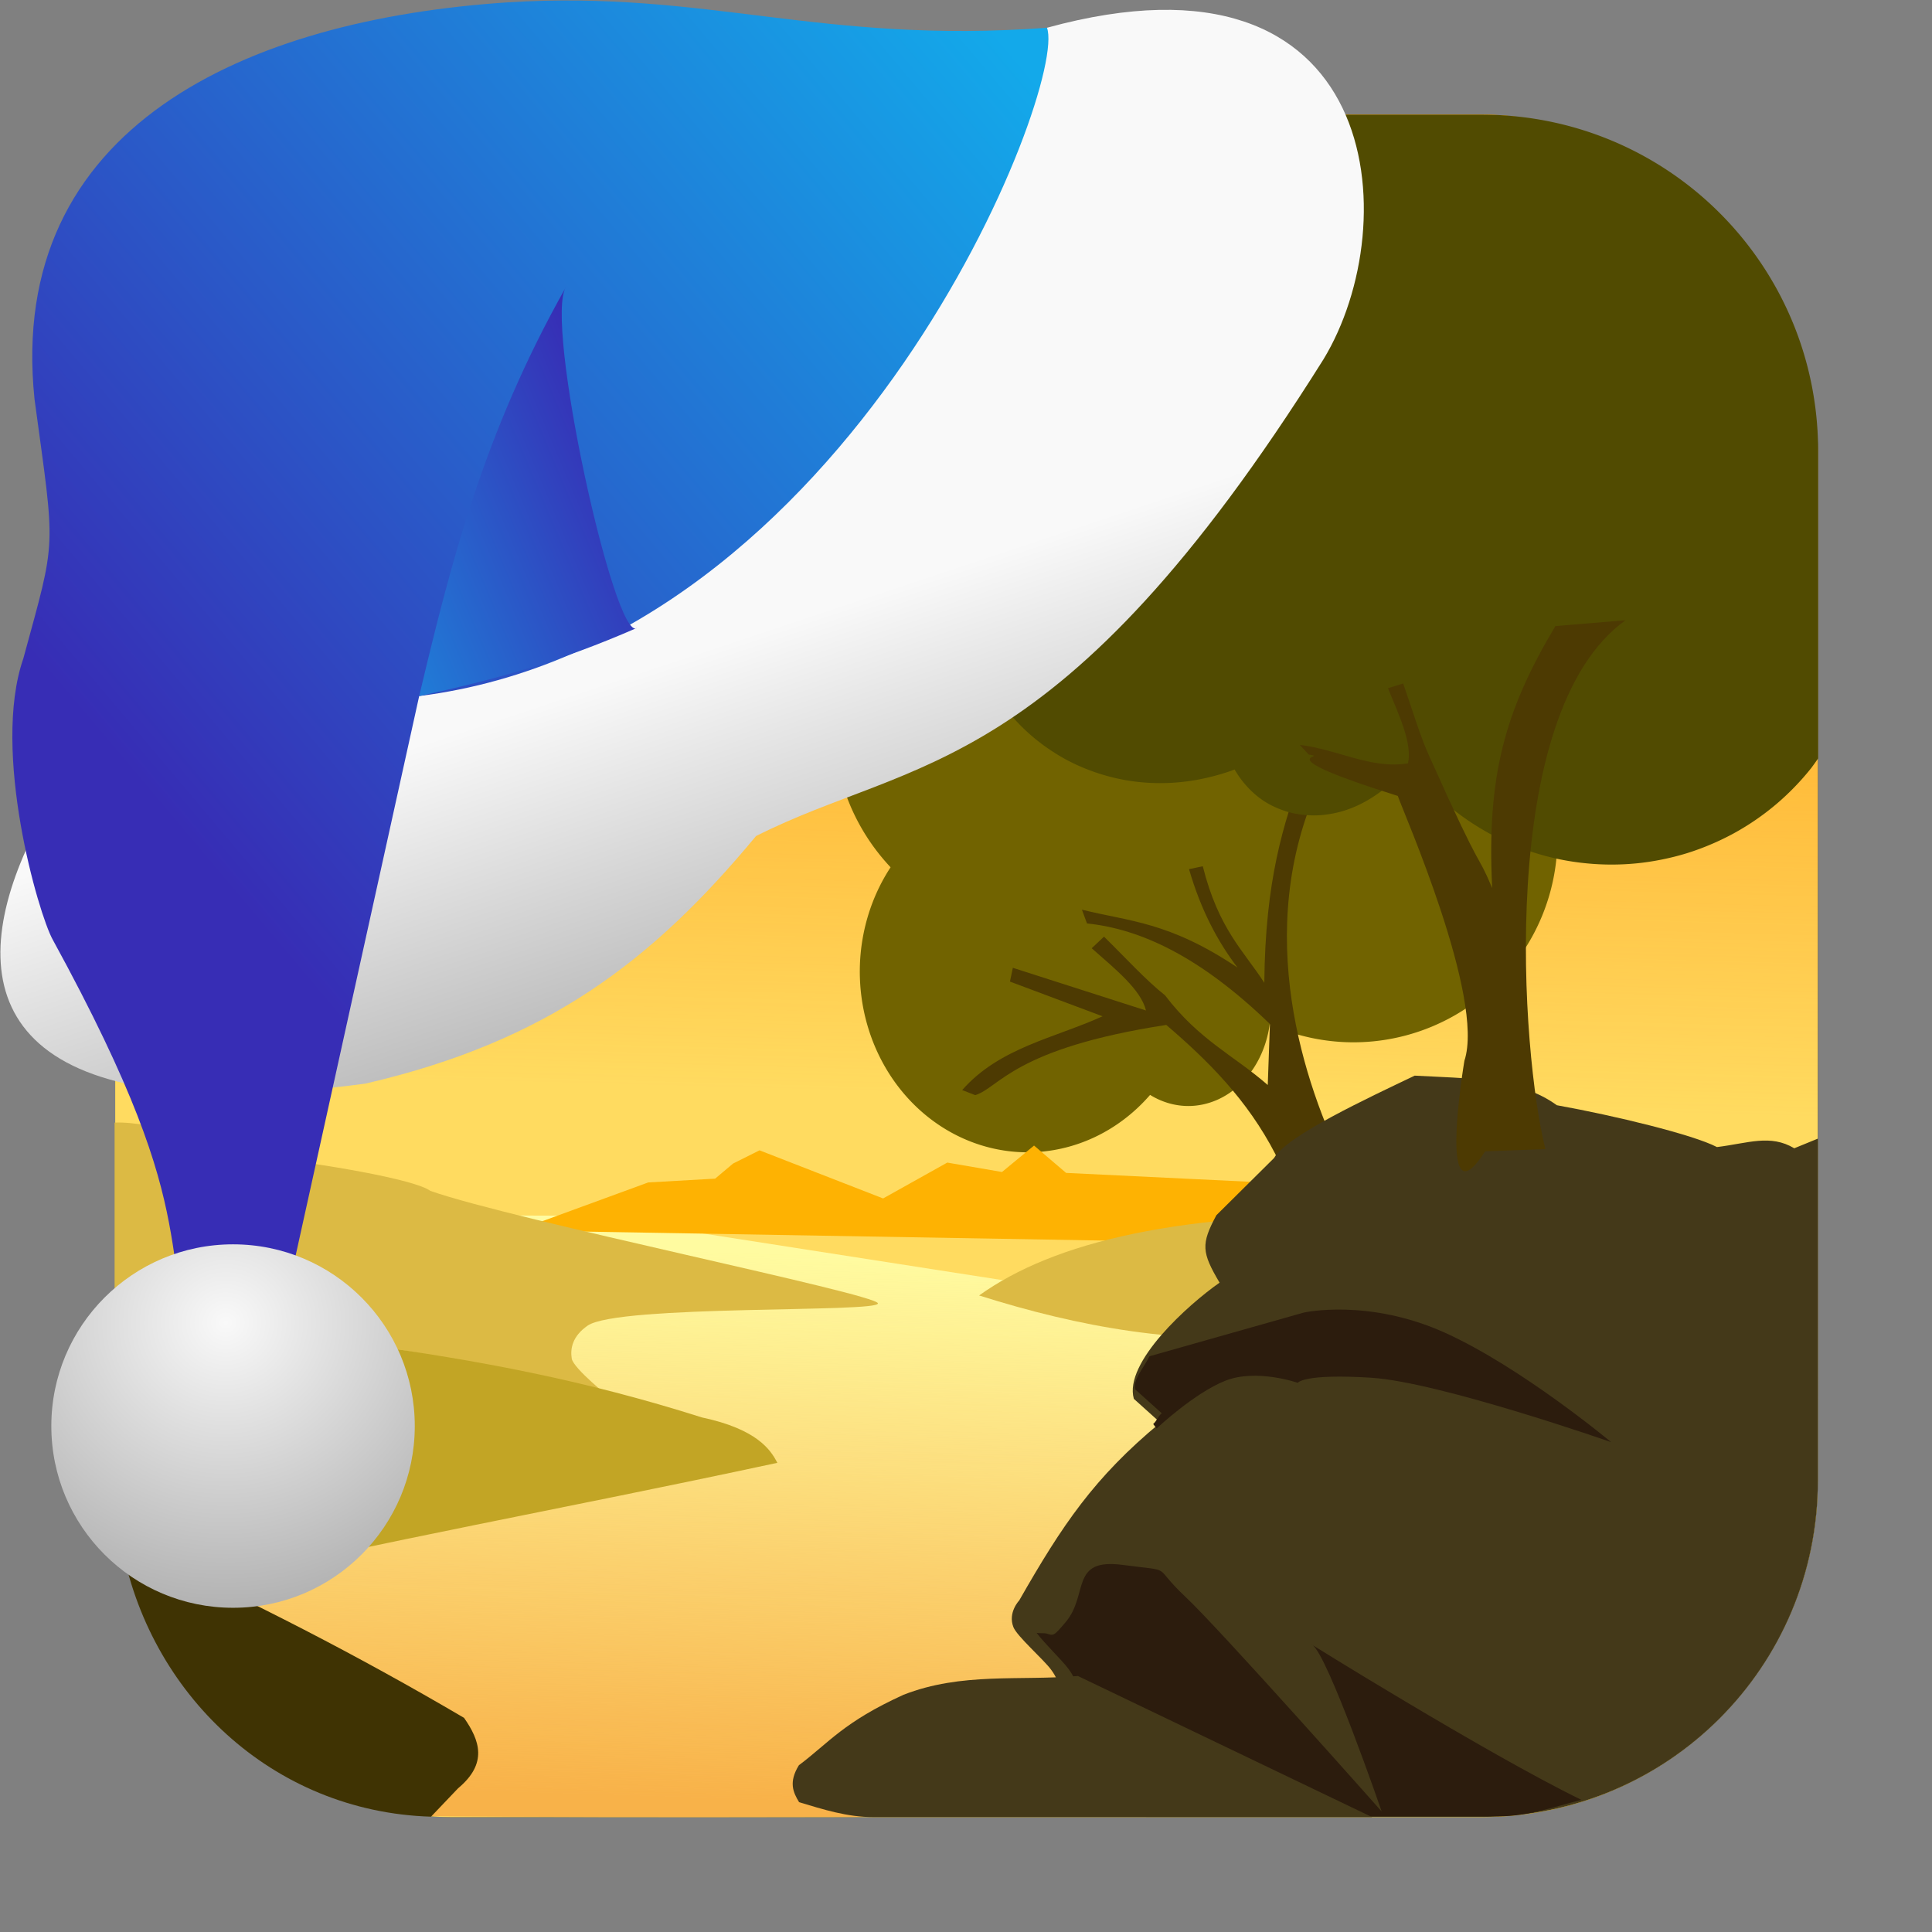 <svg xmlns="http://www.w3.org/2000/svg" xmlns:xlink="http://www.w3.org/1999/xlink" viewBox="0 0 32 32"><rect x="0" y="0" width="32" height="32" fill="#808080" stroke="none"/><defs><linearGradient xlink:href="#5" id="6" x1="-227.98" y1="-131.26" x2="-234.8" y2="-134.14" gradientUnits="userSpaceOnUse"/><linearGradient id="5"><stop stop-color="#13a9ea"/><stop offset="1" stop-color="#372db5"/></linearGradient><linearGradient id="3"><stop stop-color="#f9f9f9"/><stop offset="1" stop-color="#999"/></linearGradient><linearGradient xlink:href="#5" id="4" x1="-241.01" y1="-141.61" x2="-226.57" y2="-129.44" gradientUnits="userSpaceOnUse"/><linearGradient id="1" x1="13.786" y1="29.856" x2="14.06" y2="20.795" gradientUnits="userSpaceOnUse"><stop stop-color="#f8b249"/><stop offset="1" stop-color="#f8b249" stop-opacity="0"/></linearGradient><linearGradient id="0" x1="16.542" y1="3.186" x2="16.14" y2="18.14" gradientUnits="userSpaceOnUse"><stop stop-color="#ffa001"/><stop offset="1" stop-color="#ff7f01" stop-opacity="0"/></linearGradient><linearGradient xlink:href="#3" id="2" x1="-239.23" y1="-133.21" x2="-241.87" y2="-125.28" gradientUnits="userSpaceOnUse"/><radialGradient xlink:href="#3" id="7" cx="-176.59" cy="-120.91" r="3.01" gradientUnits="userSpaceOnUse" gradientTransform="matrix(2.211.057-.055 2.125 156.08 146.14)"/></defs><g transform="translate(48.25 12.75)"><rect y="-10.852" x="-46.34" height="28.2" width="28.2" fill="#443919" fill-rule="evenodd" rx="5.575"/><g transform="translate(-48.24-12.75)"><g fill-rule="evenodd"><rect width="28.2" height="28.2" x="1.898" y="1.898" fill="#ffdb60" rx="5.575"/><rect width="28.2" height="28.2" x="1.898" y="1.898" fill="url(#0)" rx="5.575"/></g><path d="m17.349 8.538a3.548 3.476 0 0 0 -3.547 3.475 3.548 3.476 0 0 0 .939 2.352 2.78 2.996 0 0 0 -.51 1.725 2.78 2.996 0 0 0 2.781 2.996 2.78 2.996 0 0 0 2.027 -.951 1.366 1.606 0 0 0 .633 .184 1.366 1.606 0 0 0 1.348 -1.354 3.38 3.38 0 0 0 1.385 .299 3.38 3.38 0 0 0 3.381 -3.379 3.38 3.38 0 0 0 -3.381 -3.381 3.38 3.38 0 0 0 -1.682 .455 3.548 3.476 0 0 0 -3.375 -2.42" fill="#716300"/><path d="m21.321 19.828c-.024-.108-.204-.707-.204-.707-.468-.908-1.12-1.554-1.81-2.145-2.533.39-2.763 1.039-3.164 1.163l-.216-.084c.615-.702 1.526-.86 2.325-1.222l-1.534-.575.048-.228 2.205.707c-.082-.344-.509-.687-.899-1.031l.204-.192c.338.331.697.725 1.01.971.567.745 1.135.991 1.702 1.486l.036-1.01c-1.15-1.113-2.137-1.573-3.03-1.666l-.084-.228c.781.196 1.437.195 2.577.959-.326-.427-.605-.948-.803-1.63l.228-.048c.261 1.04.673 1.395 1.019 1.93.015-1.701.318-2.651.647-3.536l.264.24c-1.121 2.455-.24 4.995.419 6.34z" fill="#4d3a02"/><g fill-rule="evenodd"><path d="m21.14 30.08l3.633-7.457-6.678-1.186-6.746-1.051.068-.238-3.136-.017 5.474 1.271-5.254.543-.373 1.086 4.238 1.051-9.424 2.236 1.823 2.353c.117.007 2.157 1.385 2.276 1.385z" fill="#fffba0"/><path d="m21.14 30.08l3.633-7.457-6.678-1.186-6.746-1.051.068-.238-3.136-.017 5.474 1.271-5.254.543-.373 1.086 4.238 1.051-9.424 2.236 1.823 2.353c.117.007 2.134 1.407 2.252 1.408 3.531.041 9.415 0 14.12.001" fill="url(#1)"/></g><path d="m8.554 20.38l12.688.219-.031-1-3.563-.172-.531-.453-.531.438-.906-.156-1.063.594-2.047-.797-.438.219-.297.25-1.109.063z" fill="#feb202"/><g fill-rule="evenodd"><path d="m9.06 22.825l1.044.334c0 0-.617-.492-.644-.656-.027-.163.009-.37.262-.546.506-.351 4.845-.211 4.809-.37-.036-.159-6.01-1.372-7.413-1.862-.253-.191-1.805-.456-2.853-.568-.517-.189-1.762-.593-2.377-.563v3.635c1.217-.014 2.335-.047 4.097.035 1.025.124 2.049.383 3.074.56" fill="#dcba44"/><path d="m2.938 26.323c3.627-.851 6.199-1.293 9.927-2.094-.11-.216-.338-.558-1.246-.751-1.951-.619-3.683-.944-5.635-1.213-1.667-.088-2.945-.05-4.097-.035.013 1.18-.073 2.659.109 3.321z" fill="#c2a525"/><path d="m7.129 30.09l.447-.469c.249-.208.339-.406.334-.6-.005-.193-.104-.382-.234-.568-1.783-1.048-3.525-1.935-5.238-2.717-.166-.076-.274-.116-.44-.187.449 2.497 2.495 4.46 5.131 4.541" fill="#3f3303"/></g><path d="m16.207 21.457c1.646.52 3.356.84 5.225.659l1.654-1.989c-3.558-.077-5.65.45-6.879 1.33" fill="#dcba44"/><g fill-rule="evenodd"><path d="m30.1 18.859l-.391.16c-.398-.237-.762-.084-1.281-.02-.391-.205-1.691-.52-2.652-.693-.635-.461-1.512-.443-2.354-.49-.773.37-2.12.995-2.33 1.365l-.955.947c-.257.479-.244.614.053 1.117-.257.179-.655.51-.967.871-.312.361-.538.752-.453 1.053l.439.395c-1.096.907-1.623 1.693-2.338 2.945 0 0-.191.199-.096.441.059.151.497.533.623.703.184.249.072.285.178.449l1.4 1.992h5.547c3.089 0 5.576-2.486 5.576-5.574z" fill="#443919"/><g fill="#2c1c0d"><path d="m26.18 29.81c-1.558-.758-4.684-2.704-4.457-2.568.254.153 1.152 2.762 1.152 2.762 0 0-2.678-3.02-3.254-3.559-.576-.542-.152-.407-1.033-.525-.441-.059-.582.063-.66.258-.078.195-.094.463-.289.691-.195.229-.195.228-.32.186-.019-.006-.135-.002-.16-.01.134.179.422.453.529.598.184.249.072.285.178.449l1.309 1.863.129.129h5.51c.486 0 .919-.158 1.367-.273"/><path d="m19.09 23.586l.057.074c0 0 .623-.587 1.139-.791.515-.204 1.199.035 1.199.035 0 0 .094-.156 1.221-.084 1.127.072 3.969 1.066 3.969 1.066 0 0-1.476-1.233-2.746-1.809-.635-.288-1.222-.373-1.65-.385-.428-.012-.697.049-.697.049l-2.553.723c-.093.189-.28.392-.236.549l.439.395c-.066.055-.079.124-.141.178"/></g></g><path d="m13.225 29.85c.397.119.793.247 1.231.247h8.26l-4.872-2.337c-.963.083-1.926-.066-2.889.311-.994.452-1.231.79-1.733 1.167-.173.281-.095.45.003.611" fill="#443919"/><path d="m19.095 1.899a4.437 4.347 28.583 0 0 -.051 .047 4.437 4.347 28.583 0 0 -.287 .326 4.437 4.347 28.583 0 0 -.254 .352 4.437 4.347 28.583 0 0 -.156 .264 4.437 4.347 28.583 0 0 -.188 .393 4.437 4.347 28.583 0 0 -.146 .408 4.437 4.347 28.583 0 0 -.105 .422 4.437 4.347 28.583 0 0 -.061 .432 4.437 4.347 28.583 0 0 -.018 .436 4.437 4.347 28.583 0 0 .027 .438 4.437 4.347 28.583 0 0 .07 .432 4.437 4.347 28.583 0 0 .043 .186 3.477 3.747 28.583 0 0 -.314 .189 3.477 3.747 28.583 0 0 -.297 .219 3.477 3.747 28.583 0 0 -.275 .248 3.477 3.747 28.583 0 0 -.254 .273 3.477 3.747 28.583 0 0 -.227 .297 3.477 3.747 28.583 0 0 -.199 .318 3.477 3.747 28.583 0 0 -.025 .045 3.477 3.747 28.583 0 0 -.162 .338 3.477 3.747 28.583 0 0 -.133 .35 3.477 3.747 28.583 0 0 -.098 .359 3.477 3.747 28.583 0 0 -.062 .365 3.477 3.747 28.583 0 0 -.029 .369 3.477 3.747 28.583 0 0 .008 .367 3.477 3.747 28.583 0 0 .041 .363 3.477 3.747 28.583 0 0 .078 .354 3.477 3.747 28.583 0 0 .111 .342 3.477 3.747 28.583 0 0 .143 .326 3.477 3.747 28.583 0 0 .176 .309 3.477 3.747 28.583 0 0 .207 .285 3.477 3.747 28.583 0 0 .232 .262 3.477 3.747 28.583 0 0 .258 .234 3.477 3.747 28.583 0 0 .283 .205 3.477 3.747 28.583 0 0 .209 .125 3.477 3.747 28.583 0 0 .314 .148 3.477 3.747 28.583 0 0 .33 .115 3.477 3.747 28.583 0 0 .34 .08 3.477 3.747 28.583 0 0 .348 .043 3.477 3.747 28.583 0 0 .354 .006 3.477 3.747 28.583 0 0 .354 -.031 3.477 3.747 28.583 0 0 .352 -.068 3.477 3.747 28.583 0 0 .346 -.102 3.477 3.747 28.583 0 0 .061 -.023 1.709 2.008 28.583 0 0 .096 .148 1.709 2.008 28.583 0 0 .111 .135 1.709 2.008 28.583 0 0 .123 .121 1.709 2.008 28.583 0 0 .135 .105 1.709 2.008 28.583 0 0 .119 .072 1.709 2.008 28.583 0 0 .156 .072 1.709 2.008 28.583 0 0 .162 .055 1.709 2.008 28.583 0 0 .17 .035 1.709 2.008 28.583 0 0 .174 .016 1.709 2.008 28.583 0 0 .176 -.002 1.709 2.008 28.583 0 0 .178 -.023 1.709 2.008 28.583 0 0 .178 -.041 1.709 2.008 28.583 0 0 .176 -.061 1.709 2.008 28.583 0 0 .172 -.08 1.709 2.008 28.583 0 0 .164 -.096 1.709 2.008 28.583 0 0 .158 -.111 1.709 2.008 28.583 0 0 .148 -.129 1.709 2.008 28.583 0 0 .139 -.141 1.709 2.008 28.583 0 0 .127 -.154 1.709 2.008 28.583 0 0 .014 -.021 4.227 4.227 0 0 0 .271 .324 4.227 4.227 0 0 0 .303 .295 4.227 4.227 0 0 0 .33 .264 4.227 4.227 0 0 0 .355 .229 4.227 4.227 0 0 0 .082 .047 4.227 4.227 0 0 0 .381 .184 4.227 4.227 0 0 0 .398 .145 4.227 4.227 0 0 0 .408 .104 4.227 4.227 0 0 0 .418 .062 4.227 4.227 0 0 0 .422 .021 4.227 4.227 0 0 0 .422 -.021 4.227 4.227 0 0 0 .418 -.064 4.227 4.227 0 0 0 .41 -.104 4.227 4.227 0 0 0 .396 -.146 4.227 4.227 0 0 0 .381 -.184 4.227 4.227 0 0 0 .359 -.221 4.227 4.227 0 0 0 .336 -.256 4.227 4.227 0 0 0 .309 -.289 4.227 4.227 0 0 0 .279 -.318 4.227 4.227 0 0 0 .111 -.156V7.475c0-3.089-2.488-5.576-5.576-5.576z" fill="#514b01" fill-rule="evenodd"/><path d="m24.588 19.07c-.808 1.261-.343-1.5-.343-1.5.344-1.039-1.014-4.123-1.103-4.387-2.304-.721-1.085-.624-1.475-.685l-.148-.16c.626.074 1.184.407 1.792.305.073-.325-.145-.792-.332-1.244l.252-.078c.148.42.288.902.448 1.238.915 2.044.751 1.496 1.026 2.15-.091-1.859.209-2.935 1.047-4.339l1.162-.097c-2.154 1.545-1.721 7.212-1.327 8.759z" fill="#4d3a02"/></g></g><g transform="matrix(-1 0 0 1-223.97 142.77)"><g fill="#f9f9f9"><path d="m-228.95-129.3l-.27 2.221-.122-2.378z"/><path d="m-228.66-130.01l-.27 2.221-.122-2.378z"/><path d="m-228.43-129.95l-.27 1.6-.122-1.713z"/></g><path d="m-241.31-142.31c-5.577-1.531-5.951 3.24-4.58 5.493 4.381 6.983 6.796 6.577 9.398 7.895 1.712 2.064 3.451 3.4 6.469 4.1 11.69 1.559 3.242-8.417.92-8.649-5.065.012-7.547-6.123-12.206-8.838" fill="url(#2)"/><path d="m-241.31-142.31c3.76.276 5.616-.626 8.93-.421 4.319.283 8.307 2.053 7.838 6.574-.347 2.567-.37 2.25.186 4.296.532 1.535-.252 4.232-.487 4.654-2.715 4.963-1.536 4.965-2.656 7.742l-.906-.418-2.508-11.358c-7.177-.909-10.754-10.11-10.398-11.07" fill="url(#4)"/><path d="m-234.52-132.37c.362.274 1.553-5.105 1.172-5.653 1.379 2.44 1.919 4.616 2.435 6.783-1.276-.283-2.289-.554-3.607-1.13" fill="url(#6)"/><circle r="3.01" cy="-119.15" cx="-227.83" fill="url(#7)"/></g></svg>